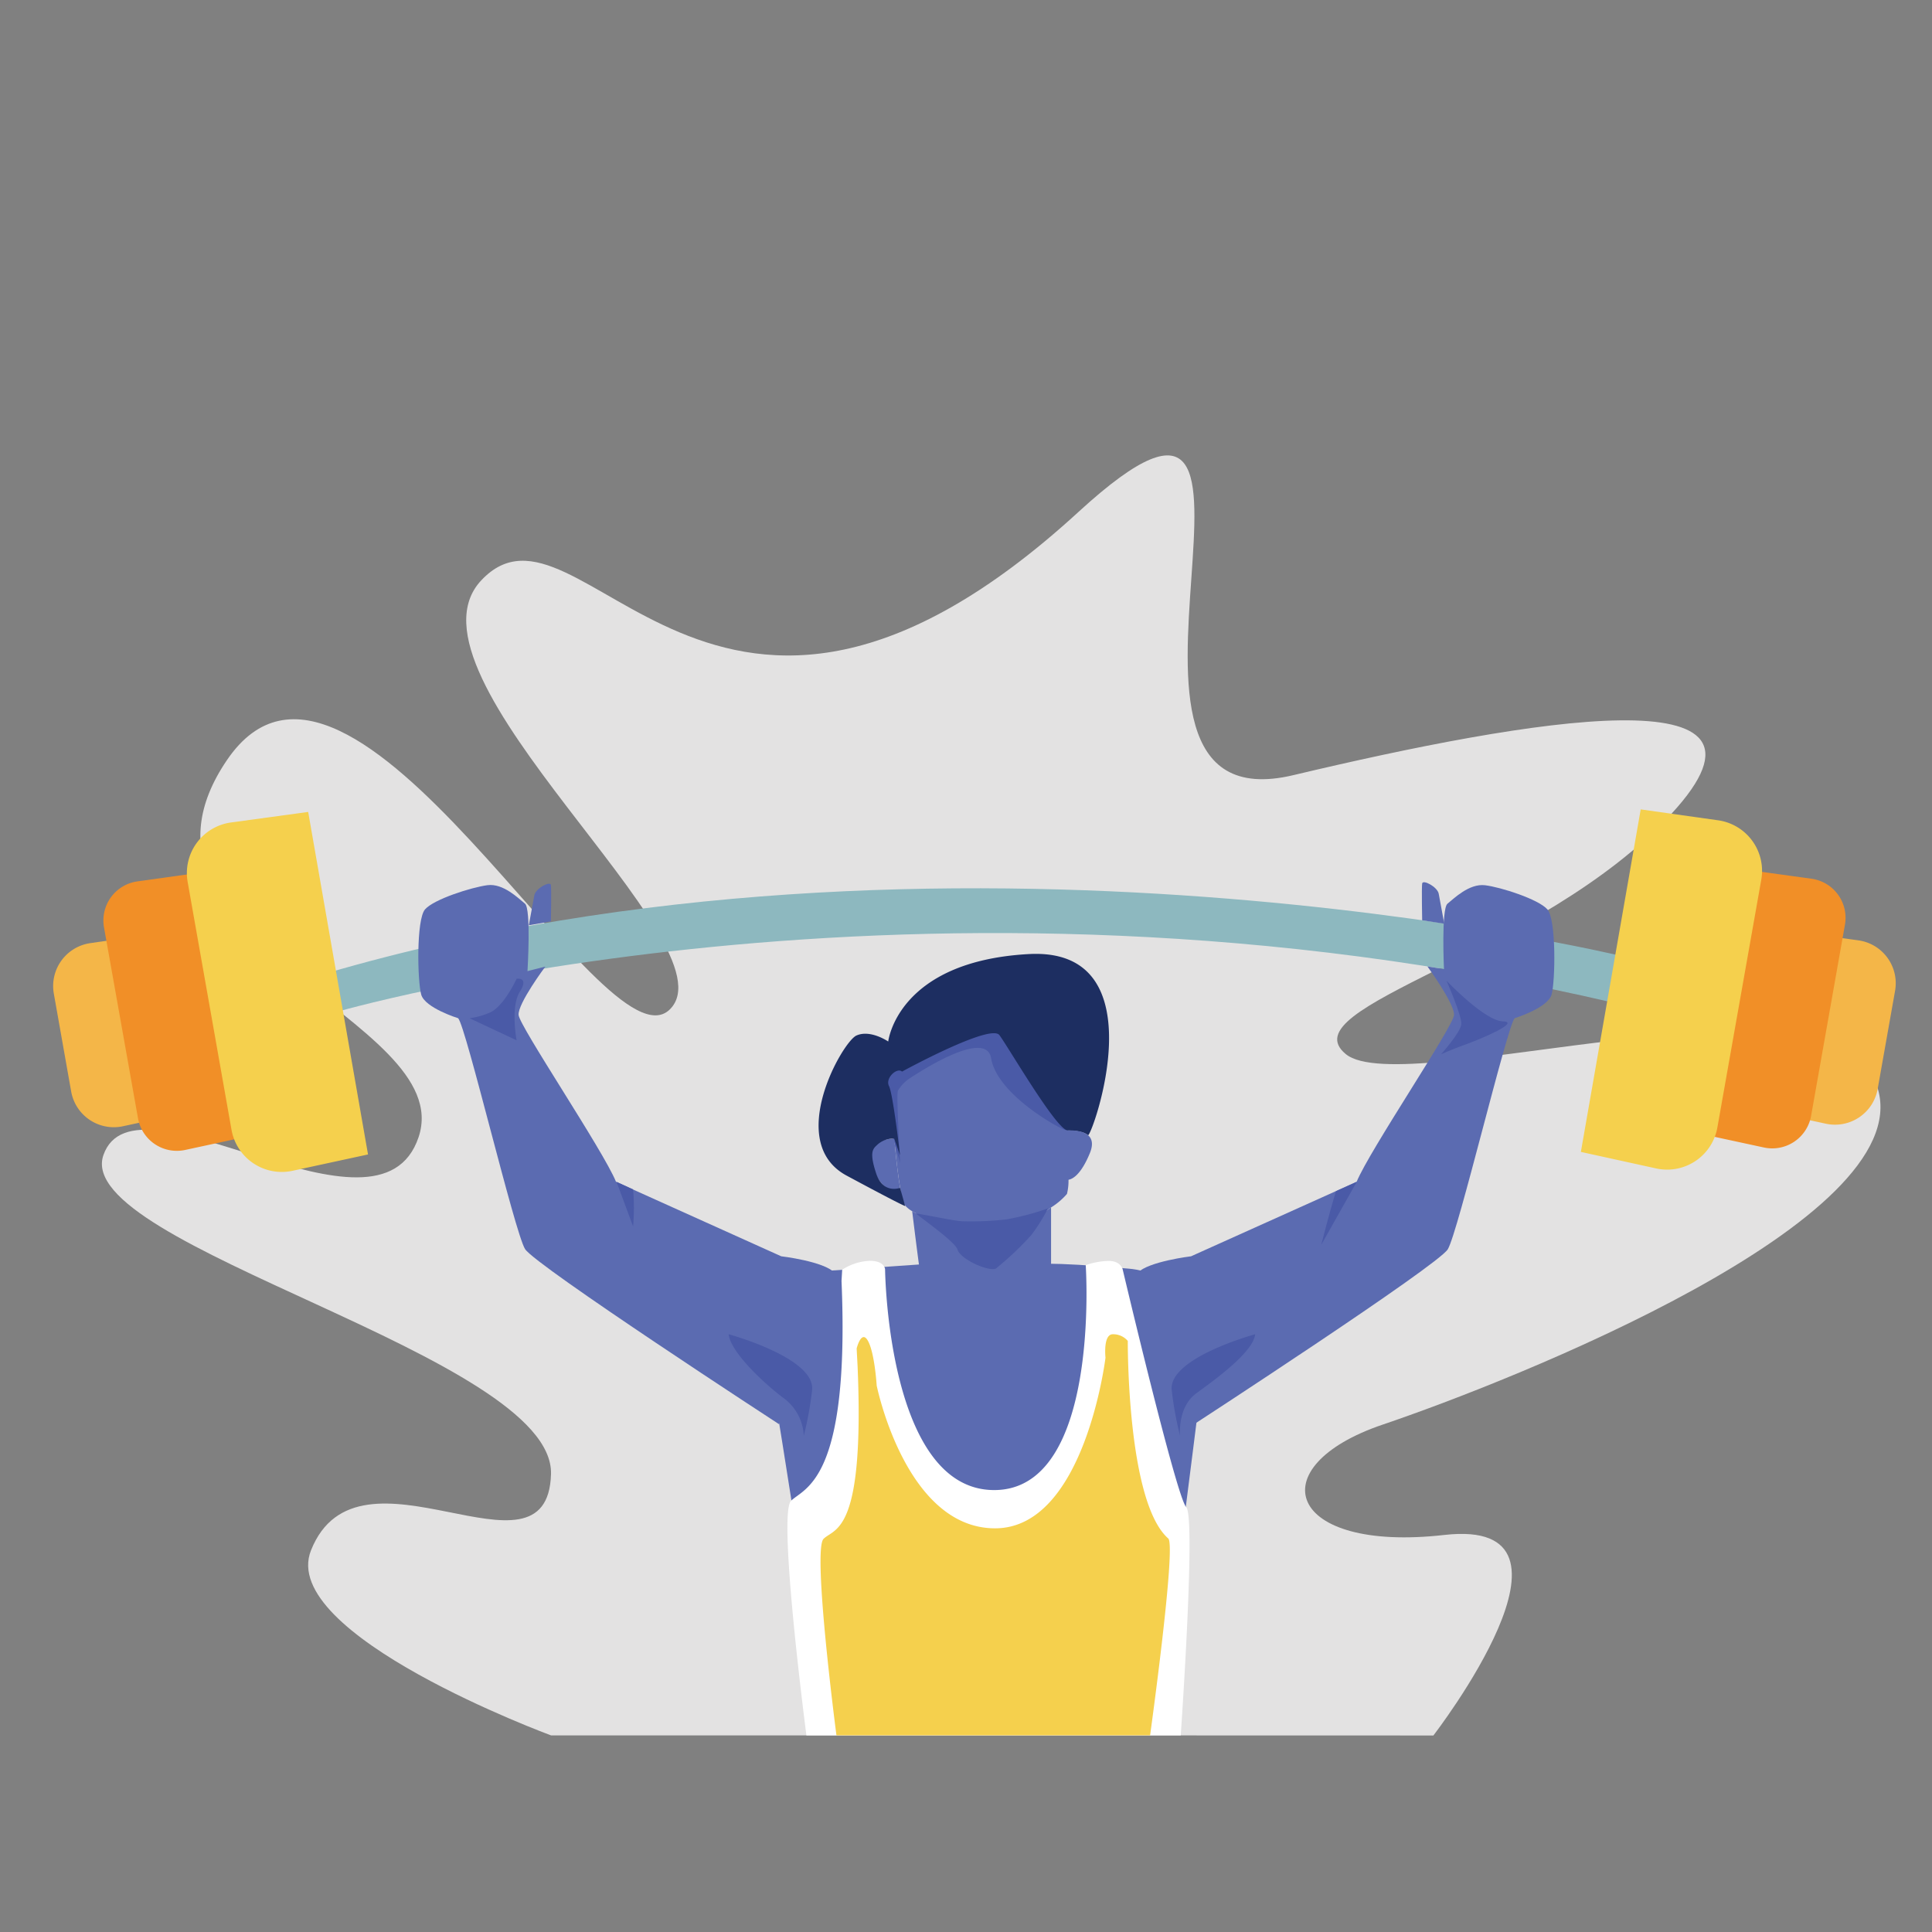 <svg id="圖層_1" data-name="圖層 1" xmlns="http://www.w3.org/2000/svg" viewBox="0 0 350 350"><rect x="0" y="0" width="350" height="350" fill="#808080" stroke="none"/><defs><style>.cls-1{fill:#e3e2e2;}.cls-2{fill:#8db8bf;}.cls-3{fill:#f4b648;}.cls-4{fill:#f18f27;}.cls-5{fill:#f5d04d;}.cls-6{fill:#5b6bb1;}.cls-7{fill:#4a5aa7;}.cls-8{fill:#1d2e61;}.cls-9{fill:#fff;}</style></defs><title>工作區域 6 複本 2</title><path class="cls-1" d="M181.91,314.38H99.82s-49.56-18.26-43.48-33.52c8.63-21.65,42.85,7.65,43.48-13.8S13,225.78,18.73,209.27s49.88,18.29,57.1-3.26-57.3-35.11-34.71-68.32,68.17,56.93,80.21,45.19S70.87,122.46,87.2,105.12C105.19,86,129,153.6,195.41,92.71c45.34-41.56-3.86,57.87,38.87,47.72s92.23-18.66,68.51,7c-23.88,25.81-69.51,34.84-59,43.52s89.43-17.6,96.41,6.34-66.41,52.9-89.68,60.78c-22.56,7.64-17.45,23.24,11.15,20s-2,36.33-2,36.33Z"/><path class="cls-2" d="M60.22,183.53s106.09-31.36,232.25-1.84l1.15-8.53s-122.7-29.52-234.4,3.13Z"/><path class="cls-3" d="M20.79,170.21l5.75,32.9-4.26.92a7.85,7.85,0,0,1-9.39-6.31L9.75,180a7.85,7.85,0,0,1,6.67-9.15Z"/><path class="cls-4" d="M35.7,158.16l8.37,47.89-10.55,2.28A7.15,7.15,0,0,1,25,202.59L18.84,168a7.15,7.15,0,0,1,6.07-8.33Z"/><path class="cls-5" d="M55.83,147.09l10.84,62.05L53,212.1a9.25,9.25,0,0,1-11.06-7.43L34,159.8A9.25,9.25,0,0,1,41.84,149Z"/><path class="cls-3" d="M332.26,169.75l-5.75,32.9,4.26.92a7.85,7.85,0,0,0,9.39-6.31l3.15-17.76a7.85,7.85,0,0,0-6.67-9.15Z"/><path class="cls-4" d="M317.36,157.7,309,205.6l10.55,2.28a7.15,7.15,0,0,0,8.55-5.74l6.13-34.62a7.15,7.15,0,0,0-6.07-8.33Z"/><path class="cls-5" d="M297.23,146.63l-10.84,62.05,13.67,3a9.25,9.25,0,0,0,11.06-7.43l7.95-44.87a9.25,9.25,0,0,0-7.85-10.78Z"/><path class="cls-6" d="M193.57,213.74a10,10,0,0,1-.28,2.55,12.59,12.59,0,0,1-2.88,2.45,102.81,102.81,0,0,1-9.11,5.85c-1.5.69-4,0-5.42-.58-1.15-.48-7.71-2.87-10.63-4.59a5,5,0,0,1-1.25-1,9.65,9.65,0,0,1-.93-3.28c-.48-2.74-.85-6.5-1.06-8.93h0c-.12-1.45-.19-2.43-.19-2.43l-2.08-5.42s1.11-5,1.58-5.11,4.54-2.84,4.54-2.84,14.65-5,16.61-4.15,10.61,14.18,10.84,15.8c.06.4.12,1.41.18,2.71C193.58,207.41,193.66,211.21,193.57,213.74Z"/><path class="cls-7" d="M161.59,205.54l1.48,5.13s-.72-12.26-.41-13.07a7,7,0,0,1,1.78-2s14.14-9.76,15.11-3.89c1.11,6.68,12.68,12.91,13.46,13s2-.21,2-.52-9.07-17.22-9.07-17.22-7.84-4.54-8.46-4.31S161,193,161,193l-3.92,6.84Z"/><path class="cls-6" d="M163.07,215.2s-2.41,2.13-4.95-3.41,3.88-5.53,3.88-5.53h0C162.22,208.7,162.59,212.46,163.07,215.2Z"/><path class="cls-8" d="M163.42,194.14c-.88-.85-3.11,1.15-2.37,2.61s2,12.52,2,12.52l-1.06-3a4.28,4.28,0,0,0-3.2,1.25c-.75.68-1.26,1.45-.06,5.07,1.27,3.81,4.32,2.6,4.32,2.6l.93,3.28s.57.51-10.61-5.5-.77-24.22,1.77-25.37,5.77,1.08,5.77,1.08,1.61-14.53,25.45-15.84,11.37,33.31,10.74,32.81-1.6-.8-3.65-.85-10.78-15.12-12.4-17.28-17.64,6.61-17.64,6.61Z"/><path class="cls-6" d="M190.41,218.74V232.2s-8.65,4-12.8,4.27S167.34,234,167,232.54c-.27-1.16-1.3-9.44-1.75-13.12.63.37,1.43.77,2.32,1.18,3.19,1.48,7.41,3,8.31,3.4,1.38.58,3.92,1.27,5.42.58A102.82,102.82,0,0,0,190.41,218.74Z"/><path class="cls-6" d="M197.44,208.9c-1.61,3.93-3.29,5-4.34,4.83.09-2.53,0-6.32-.1-8.93C194.71,204.69,199.13,204.77,197.44,208.9Z"/><path class="cls-6" d="M166.54,229.07l-15.22,1.06s-14.76-.15-11.07,22.14,9.53,61.66,9.53,61.66h59.81s7.69-60,7.69-60.58,2.7-22.12-12.76-23.52c-15.22-1.38-17.37-.75-17.37-.75Z"/><path class="cls-7" d="M188.27,219.44l1.58-.52a33.24,33.24,0,0,1-3,4.8,55,55,0,0,1-6.4,6.06c-1.07.71-6.43-1.55-7-3.43-.37-1.25-5.4-4.85-7.59-6.55,3.78.64,7.32,1.45,8.7,1.45a55.49,55.49,0,0,0,7.76-.35A47.17,47.17,0,0,0,188.27,219.44Z"/><path class="cls-9" d="M152.45,232.05c1.53,36.21-6.67,37.43-9.14,39.83s2.78,42.5,2.78,42.5h67.81s2.77-39.52,1-41.33-11.53-43.14-11.53-43.14-.36-1.48-2.51-1.48a13.45,13.45,0,0,0-4.17.76s2.79,40.75-16.58,40.75-19.77-40-19.77-40-.06-1.53-2.77-1.53a9.87,9.87,0,0,0-5,1.61Z"/><path class="cls-5" d="M155.36,247.5c1.28,30.34-4.09,29.26-6.16,31.27s2.33,35.61,2.33,35.61h56.82s4.77-34.38,3.29-35.67c-7.53-6.61-7.33-35.79-7.33-35.79a3.49,3.49,0,0,0-2.71-1.21c-1.8,0-1.33,4.25-1.33,4.25s-3.76,30.91-20,30.91S158.82,251,158.82,251s-.37-6.06-1.63-8.17c-1.16-1.95-2,1.46-2,1.46Z"/><path class="cls-6" d="M141.12,258s-44.12-28.72-46-31.72S84.43,186,83,184.46c0,0-6-1.85-6.69-4.27s-.92-13.61.69-15.45,8.42-4,11.3-4.38,5.65,2.42,6.8,3.34.46,12.22.46,12.22l3.23-.81s-5,6.69-4.84,8.76,15.34,24.56,17.64,30.21l3,1.37,26.94,12.14s7.73.9,9.69,3S141.12,258,141.12,258Z"/><path class="cls-7" d="M93.59,177.31s-2.42,5.29-5.07,6.22a13.46,13.46,0,0,1-3.46.93l8.53,4s-1.15-6.05.58-8.79S93.59,177.31,93.59,177.31Z"/><path class="cls-7" d="M114.69,222.17l-3-8.07,3,1.37A38.3,38.3,0,0,1,114.69,222.17Z"/><path class="cls-7" d="M132,241.71s15.91,4.32,15.11,10.21a62.3,62.3,0,0,1-1.5,8.19,8.93,8.93,0,0,0-3.46-6.69C138.68,250.88,132.34,245,132,241.71Z"/><path class="cls-6" d="M95.8,167.62l4-.7s.12-5.83,0-6.6-2.77.61-3,1.87S95.8,167.62,95.8,167.62Z"/><path class="cls-6" d="M281.08,180.19c-.69,2.42-6.69,4.27-6.69,4.27-1.38,1.5-10.26,38.86-12.11,41.86s-46,31.72-46,31.72-12.16-25.38-10.2-27.45,9.69-3,9.69-3L242,215.79l3.77-1.7c2.31-5.65,17.53-28.14,17.64-30.21s-4.82-8.8-4.82-8.8l3,.49s-.51-10.94.64-11.86,3.92-3.69,6.8-3.34,9.69,2.54,11.3,4.38S281.77,177.77,281.08,180.19Z"/><path class="cls-7" d="M262.05,177.67s6.89,7.26,10.2,7.36-3.83,3.13-6.63,4.14-4.56,1.82-4.56,1.82,3.54-3.94,3.67-5.45S262.05,177.67,262.05,177.67Z"/><path class="cls-7" d="M245.79,214.09l-6.43,11.41c.06-.25,1.41-5.61,2.67-9.71Z"/><path class="cls-7" d="M227.39,241.71s-15.91,4.32-15.11,10.21a62.3,62.3,0,0,0,1.5,8.19s-.53-5.15,2.93-7.69S227,245,227.39,241.71Z"/><path class="cls-6" d="M261.64,167.34l-4-.62s-.12-5.9,0-6.67,2.77.61,3,1.87S261.64,167.34,261.64,167.34Z"/></svg>